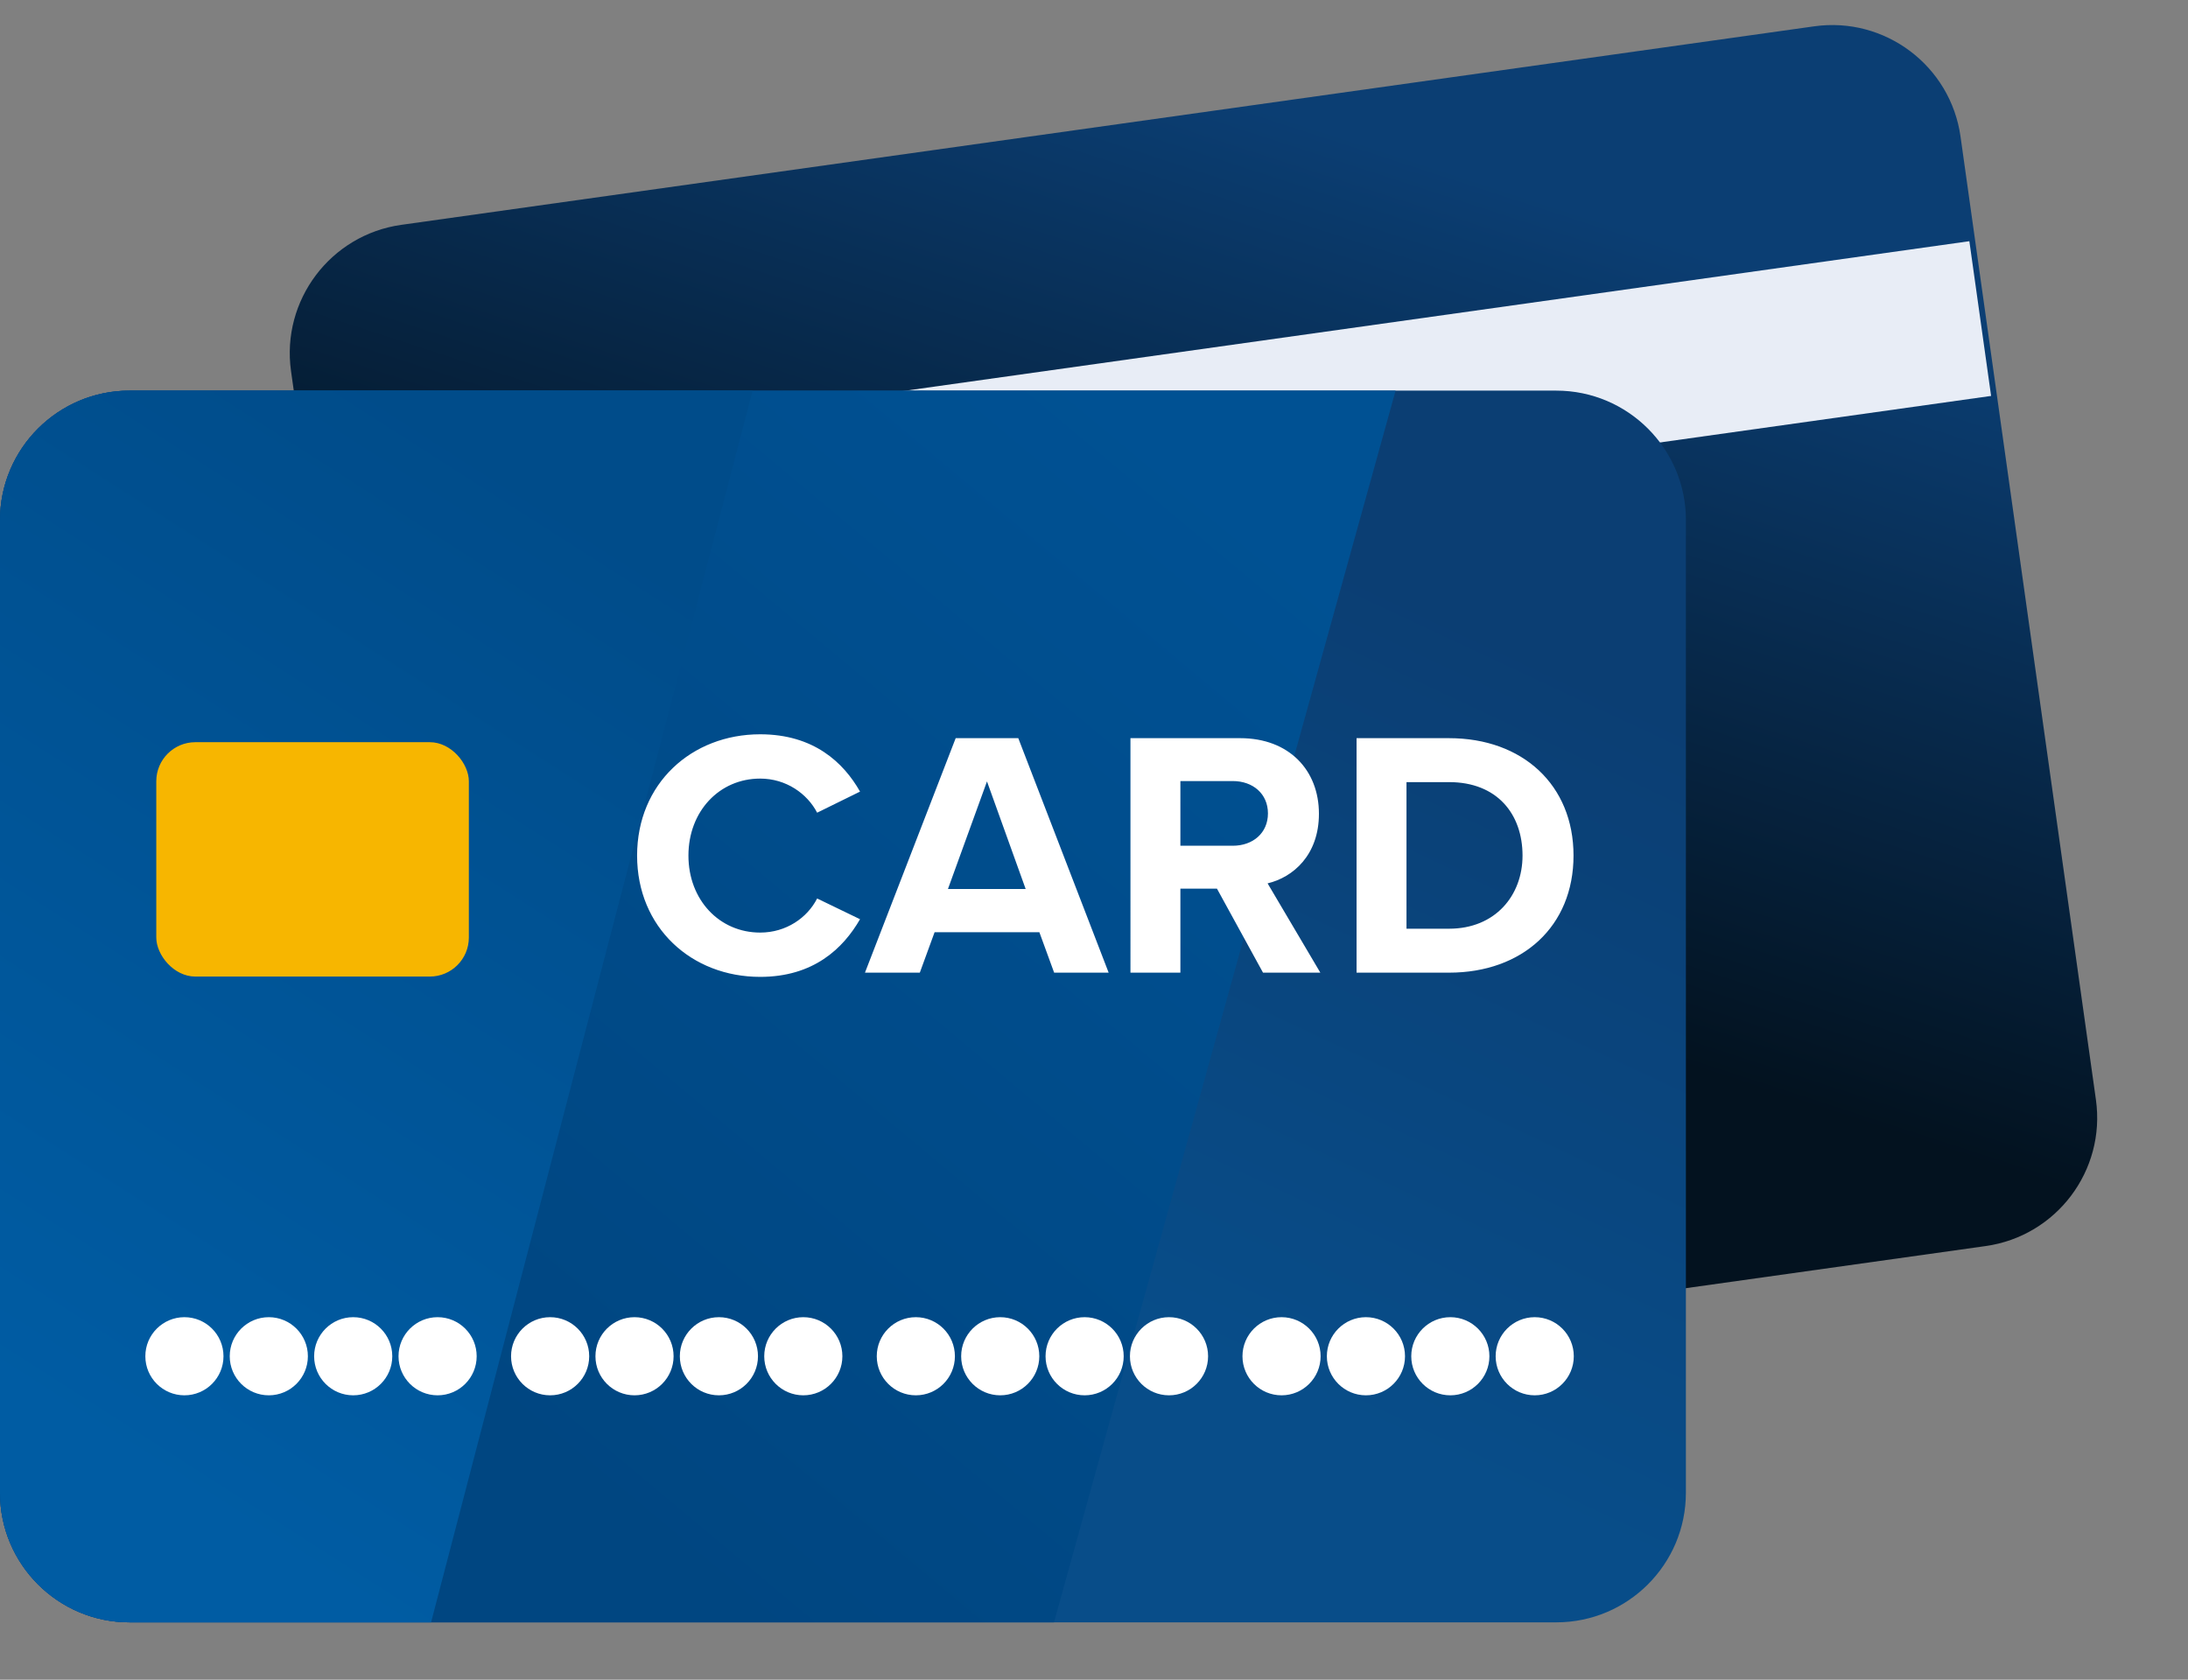 <svg xmlns="http://www.w3.org/2000/svg" width="56" height="43" viewBox="0 0 56 43">
    <rect x="0" y="0" width="56" height="43" fill="#808080" stroke="none"/>
    <defs>
        <linearGradient id="prefix__a" x1="67.422%" x2="99.603%" y1="76.018%" y2="26.372%">
            <stop offset="0%" stop-color="#03121F"/>
            <stop offset="100%" stop-color="#0B3E73"/>
        </linearGradient>
        <linearGradient id="prefix__b" x1="67.422%" x2="99.603%" y1="76.018%" y2="26.372%">
            <stop offset="0%" stop-color="#084D89"/>
            <stop offset="100%" stop-color="#0B3E73"/>
        </linearGradient>
        <linearGradient id="prefix__c" x1="35.374%" x2="98.726%" y1="84.156%" y2="18.061%">
            <stop offset="0%" stop-color="#004681"/>
            <stop offset="100%" stop-color="#005193"/>
        </linearGradient>
        <linearGradient id="prefix__d" x1="32.905%" x2="67.776%" y1="93.829%" y2="5.755%">
            <stop offset="0%" stop-color="#005CA3"/>
            <stop offset="100%" stop-color="#004C8A"/>
        </linearGradient>
    </defs>
    <g fill="none" fill-rule="evenodd">
        <g>
            <path fill="url(#prefix__a)" d="M3.316 31.532C1.486 31.532 0 30.046 0 28.216v-24.9C0 1.486 1.486 0 3.316 0h36.517c1.83 0 3.316 1.486 3.316 3.316v24.9c0 1.83-1.486 3.316-3.316 3.316z" transform="rotate(-8 47.951 -46.853)"/>
            <path fill="#E8EDF6" d="M0 6H43V10H0z" transform="rotate(-8 47.951 -46.853)"/>
        </g>
        <g>
            <path fill="url(#prefix__b)" d="M43.15 3.316C43.15 1.486 41.662 0 39.832 0H3.316C1.486 0 0 1.486 0 3.316v24.9c0 1.83 1.486 3.316 3.316 3.316h36.517c1.83 0 3.316-1.486 3.316-3.316v-24.9z" transform="translate(0 10)"/>
            <path fill="url(#prefix__c)" d="M26.976 31.532L35.719 0H3.316C1.486 0 0 1.486 0 3.316v24.9c0 1.83 1.486 3.316 3.316 3.316h23.66z" transform="translate(0 10)"/>
            <path fill="url(#prefix__d)" d="M11.033 31.532L19.262 0H3.316C1.486 0 0 1.486 0 3.316v24.9c0 1.83 1.486 3.316 3.316 3.316h7.717z" transform="translate(0 10)"/>
        </g>
        <path fill="#FFF" fill-rule="nonzero" d="M19.456 25.008c1.368 0 2.124-.729 2.556-1.476l-1.098-.531c-.252.495-.792.873-1.458.873-1.044 0-1.836-.837-1.836-1.971 0-1.134.792-1.971 1.836-1.971.666 0 1.206.387 1.458.873l1.098-.54c-.423-.747-1.188-1.467-2.556-1.467-1.755 0-3.15 1.26-3.15 3.105s1.395 3.105 3.15 3.105zm4.086-.108l.378-1.035h2.682l.378 1.035h1.395l-2.313-6.003H24.46L22.138 24.9h1.404zm2.709-2.142h-1.989l.999-2.754.99 2.754zm3.96 2.142v-2.151h.936l1.179 2.151h1.467l-1.35-2.286c.648-.153 1.314-.72 1.314-1.782 0-1.116-.765-1.935-2.016-1.935h-2.808V24.9h1.278zm1.341-3.249h-1.341v-1.656h1.341c.513 0 .9.324.9.828s-.387.828-.9.828zm5.535 3.249c1.881 0 3.186-1.188 3.186-2.997s-1.305-3.006-3.186-3.006H34.72V24.9h2.367zm0-1.125h-1.089v-3.753h1.089c1.233 0 1.881.819 1.881 1.881 0 1.017-.693 1.872-1.881 1.872z"/>
        <rect width="8" height="6" x="4" y="19" fill="#F7B600" rx="1"/>
        <g fill="#FFF" transform="translate(4 34)">
            <circle cx=".72" cy=".72" r="1"/>
            <circle cx="2.88" cy=".72" r="1"/>
            <circle cx="5.04" cy=".72" r="1"/>
            <circle cx="7.2" cy=".72" r="1"/>
            <circle cx="10.08" cy=".72" r="1"/>
            <circle cx="12.24" cy=".72" r="1"/>
            <circle cx="14.4" cy=".72" r="1"/>
            <circle cx="16.56" cy=".72" r="1"/>
            <circle cx="19.44" cy=".72" r="1"/>
            <circle cx="21.6" cy=".72" r="1"/>
            <circle cx="23.76" cy=".72" r="1"/>
            <circle cx="25.92" cy=".72" r="1"/>
            <circle cx="28.8" cy=".72" r="1"/>
            <circle cx="30.96" cy=".72" r="1"/>
            <circle cx="33.12" cy=".72" r="1"/>
            <circle cx="35.28" cy=".72" r="1"/>
        </g>
    </g>
</svg>
